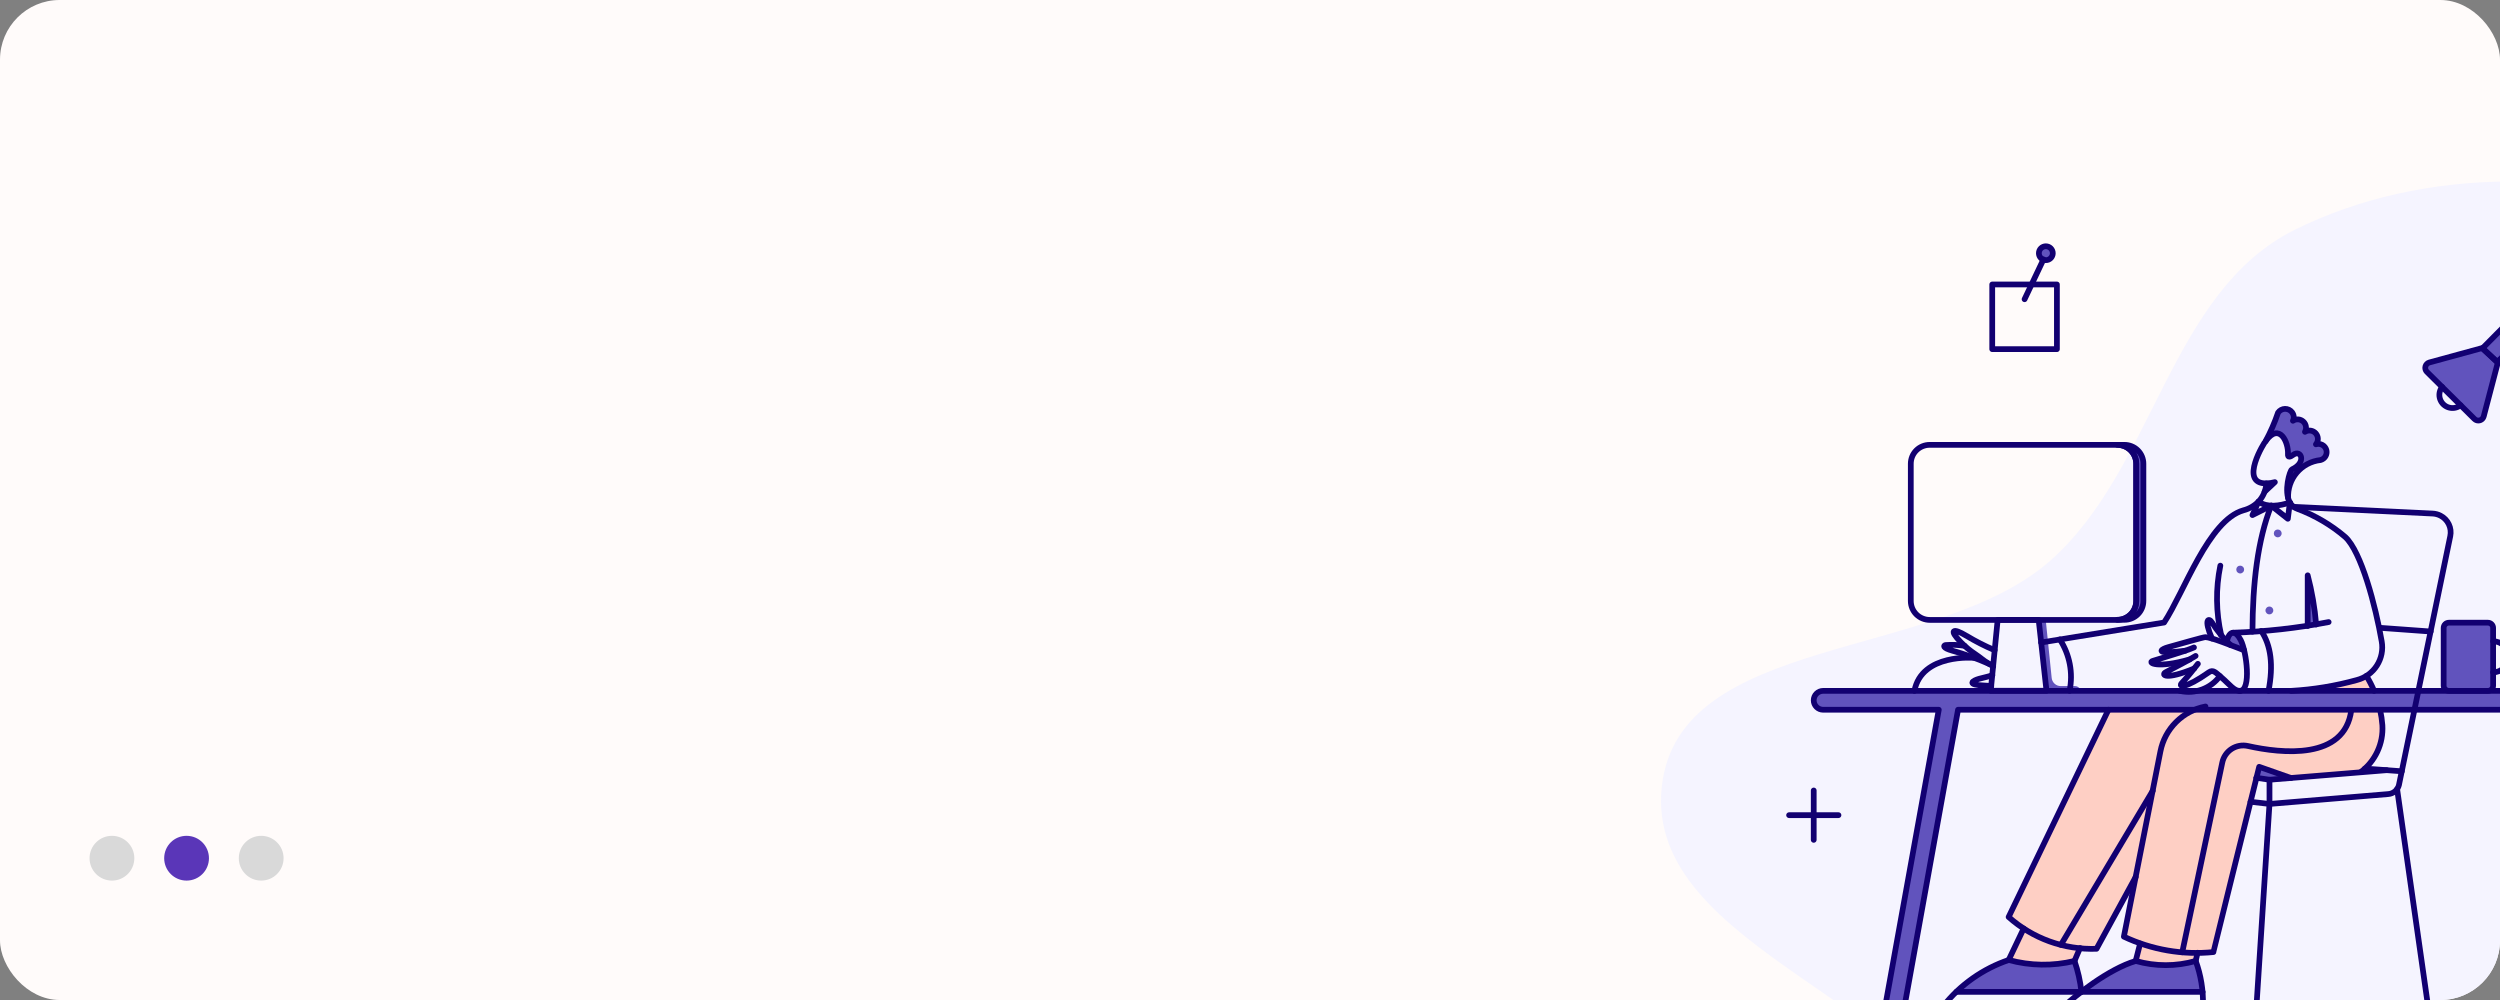 <svg width="335" height="134" viewBox="0 0 335 134" fill="none" xmlns="http://www.w3.org/2000/svg">
<rect x="0" y="0" width="335" height="134" fill="#808080" stroke="none"/>
<g clip-path="url(#clip0_940_4333)">
<rect width="335" height="134" rx="8" fill="#FFFBFA"/>
<path fill-rule="evenodd" clip-rule="evenodd" d="M404.834 71.487C415.942 85.133 427.962 97.944 433.94 114.392C440.213 131.655 450.463 153.431 439.86 167.863C428 184.004 400.907 175.696 382.686 184.15C371.983 189.115 367.131 201.965 356.288 206.635C344.454 211.73 331.225 210.019 318.379 211.841C296.46 214.952 269.271 237.632 253.772 221.182C238.045 204.489 271.783 178.093 265.881 156.12C260.068 134.472 220.282 127.441 222.68 105.41C224.91 84.915 259.403 88.622 274.692 75.169C288.722 62.823 290.678 39.17 307.455 30.812C324.798 22.174 346.967 22.397 365.278 30.045C383.119 37.497 392.573 56.425 404.834 71.487Z" fill="#F5F4FF"/>
<circle cx="15" cy="115" r="3" fill="#D9D9D9"/>
<circle cx="25" cy="115" r="3" fill="#5A36B8"/>
<circle cx="35" cy="115" r="3" fill="#D9D9D9"/>
<path d="M317.097 90.568C315.271 91.693 309.481 92.438 307.02 92.575H318.117C317.825 91.882 317.484 91.212 317.097 90.568Z" fill="#FECFC4"/>
<path d="M318.915 95.106H282.533L269.155 122.881C269.79 123.442 270.464 123.956 271.173 124.42L269.169 128.638C272.048 129.429 275.08 129.474 277.981 128.769L278.719 127.048C279.455 127.12 280.194 127.151 280.933 127.141L286.173 117.552L284.598 125.511C285.305 125.86 286.034 126.167 286.778 126.43L286.197 128.768C288.82 129.517 291.6 129.517 294.224 128.768L294.47 127.666C295.179 127.663 295.887 127.633 296.594 127.575L302.367 104.222L304.112 104.484L316.254 103.51C318.75 101.469 319.838 98.931 318.915 95.106Z" fill="#FECFC4"/>
<path d="M303.69 64.776C303.666 65.159 303.588 65.535 303.46 65.896L304.856 64.587C304.477 64.699 304.085 64.762 303.69 64.776Z" fill="#6153BD"/>
<path d="M309.245 77.104V83.88C309.623 83.822 310.001 83.764 310.379 83.691C310.177 81.469 309.798 79.266 309.245 77.104Z" fill="#6153BD"/>
<path d="M300.768 87.152L298.994 86.498C298.788 86.321 298.589 86.137 298.397 85.945C298.864 83.924 300.113 84.68 300.768 87.152Z" fill="#6153BD"/>
<path d="M287.215 62.142V80.522C287.215 81.192 286.948 81.836 286.473 82.31C285.999 82.785 285.356 83.051 284.685 83.052H283.725C284.396 83.051 285.039 82.785 285.514 82.31C285.988 81.836 286.255 81.192 286.255 80.522V62.142C286.255 61.471 285.988 60.827 285.514 60.353C285.039 59.878 284.396 59.612 283.725 59.611H284.685C285.356 59.612 285.999 59.878 286.473 60.353C286.948 60.827 287.215 61.471 287.215 62.142Z" fill="#6153BD"/>
<path d="M278.04 91.936H276.149C275.846 91.939 275.553 91.829 275.327 91.627C275.1 91.425 274.957 91.147 274.925 90.845L274.128 83.067H273.168L274.23 92.752H278.84C278.842 92.645 278.823 92.54 278.784 92.441C278.744 92.342 278.686 92.252 278.611 92.176C278.537 92.1 278.448 92.039 278.35 91.998C278.252 91.957 278.146 91.936 278.04 91.936Z" fill="#6153BD"/>
<path d="M310.336 59.524C310.507 59.318 310.6 59.057 310.596 58.788C310.592 58.52 310.493 58.262 310.316 58.06C310.139 57.859 309.896 57.727 309.63 57.689C309.364 57.65 309.094 57.708 308.867 57.852C308.99 57.631 309.036 57.374 308.995 57.124C308.955 56.874 308.831 56.645 308.644 56.474C308.458 56.303 308.219 56.2 307.967 56.181C307.715 56.161 307.463 56.228 307.253 56.369C307.931 55.148 305.987 54.105 305.263 55.278C304.815 56.603 304.256 57.887 303.591 59.117C305.452 56.515 306.703 59.277 306.586 60.906C306.601 61.225 306.761 61.313 307.284 60.934C308.36 60.149 309.131 61.981 307.124 62.883C306.506 64.073 306.326 65.442 306.615 66.751C306.601 66.547 306.368 62.49 310.949 61.647C311.186 61.597 311.399 61.467 311.552 61.279C311.705 61.092 311.789 60.857 311.791 60.615C311.792 60.438 311.752 60.263 311.674 60.104C311.596 59.945 311.481 59.807 311.339 59.702C311.197 59.595 311.033 59.524 310.859 59.493C310.684 59.462 310.505 59.473 310.336 59.524Z" fill="#6153BD"/>
<path d="M305.74 71.477C305.74 71.616 305.685 71.749 305.587 71.848C305.489 71.946 305.355 72.001 305.216 72.001C305.077 72.001 304.944 71.946 304.845 71.848C304.747 71.749 304.692 71.616 304.692 71.477C304.692 71.338 304.747 71.204 304.845 71.106C304.944 71.008 305.077 70.953 305.216 70.953C305.355 70.953 305.489 71.008 305.587 71.106C305.685 71.204 305.74 71.338 305.74 71.477Z" fill="#6153BD"/>
<path d="M300.709 76.319C300.709 76.458 300.654 76.592 300.556 76.69C300.457 76.788 300.324 76.843 300.185 76.843C300.046 76.843 299.913 76.788 299.814 76.69C299.716 76.592 299.661 76.458 299.661 76.319C299.661 76.18 299.716 76.047 299.814 75.948C299.913 75.85 300.046 75.795 300.185 75.795C300.324 75.795 300.457 75.85 300.556 75.948C300.654 76.047 300.709 76.18 300.709 76.319Z" fill="#6153BD"/>
<path d="M304.621 81.801C304.621 81.94 304.566 82.073 304.467 82.172C304.369 82.27 304.236 82.325 304.097 82.325C303.957 82.325 303.824 82.27 303.726 82.172C303.628 82.073 303.572 81.94 303.572 81.801C303.572 81.662 303.628 81.529 303.726 81.43C303.824 81.332 303.957 81.277 304.097 81.277C304.236 81.277 304.369 81.332 304.467 81.43C304.566 81.529 304.621 81.662 304.621 81.801Z" fill="#6153BD"/>
<path d="M333.381 83.444H328.146C327.961 83.444 327.783 83.518 327.652 83.649C327.521 83.78 327.448 83.957 327.448 84.142V91.878C327.448 92.063 327.521 92.241 327.652 92.372C327.783 92.503 327.961 92.576 328.146 92.576H333.381C333.565 92.574 333.741 92.499 333.871 92.369C334.002 92.239 334.076 92.063 334.079 91.878V84.139C334.077 83.955 334.003 83.778 333.872 83.648C333.742 83.518 333.565 83.445 333.381 83.444Z" fill="#6153BD"/>
<path d="M332.615 46.638L325.533 48.572C325.407 48.607 325.292 48.674 325.2 48.767C325.107 48.859 325.041 48.975 325.007 49.101C324.973 49.228 324.973 49.361 325.007 49.488C325.04 49.614 325.107 49.73 325.199 49.823L331.568 56.134C331.637 56.203 331.72 56.258 331.81 56.296C331.901 56.334 331.998 56.353 332.096 56.353C332.195 56.353 332.292 56.334 332.382 56.296C332.473 56.258 332.555 56.203 332.625 56.134C332.717 56.041 332.784 55.926 332.818 55.799L334.709 48.587L332.615 46.638Z" fill="#6153BD"/>
<path d="M337.522 43.679C337.265 43.427 336.919 43.287 336.559 43.29C336.199 43.293 335.855 43.438 335.602 43.695L332.65 46.675L334.64 48.522L337.534 45.599C337.783 45.341 337.922 44.995 337.92 44.637C337.917 44.278 337.774 43.934 337.522 43.679Z" fill="#6153BD"/>
<path d="M275.073 33.934C275.073 34.056 275.049 34.177 275.001 34.29C274.954 34.403 274.886 34.505 274.799 34.592C274.712 34.678 274.609 34.746 274.496 34.793C274.383 34.839 274.262 34.863 274.14 34.863C274.017 34.862 273.896 34.838 273.783 34.791C273.67 34.744 273.568 34.675 273.482 34.588C273.395 34.502 273.327 34.399 273.28 34.286C273.234 34.173 273.21 34.051 273.21 33.929C273.211 33.682 273.31 33.445 273.485 33.271C273.66 33.097 273.897 32.999 274.144 33C274.391 33.001 274.628 33.099 274.802 33.274C274.976 33.45 275.074 33.687 275.073 33.934Z" fill="#6153BD"/>
<path d="M294.224 128.769C291.6 129.518 288.821 129.518 286.197 128.769C283.74 129.482 278.912 132.913 278.912 132.913H295.155C295.001 131.501 294.689 130.111 294.224 128.769Z" fill="#6153BD"/>
<path d="M277.981 128.769C275.081 129.474 272.048 129.429 269.169 128.638C266.534 129.502 264.135 130.966 262.161 132.913H278.898C278.694 131.511 278.387 130.126 277.981 128.769Z" fill="#6153BD"/>
<path d="M306.991 104.253L304.112 104.485L302.367 104.224L302.731 102.755L306.991 104.253Z" fill="#6153BD"/>
<path d="M357.347 92.576H244.304C243.969 92.576 243.647 92.71 243.41 92.947C243.172 93.184 243.039 93.506 243.039 93.841C243.039 94.177 243.172 94.499 243.41 94.736C243.647 94.973 243.969 95.106 244.304 95.106H259.797L252.665 134.586C252.653 134.658 252.648 134.731 252.651 134.804H255.21L262.377 95.106H339.302L346.47 134.818H349.03C349.015 134.746 349.015 134.673 349.001 134.589L341.87 95.109H357.347C357.675 95.098 357.986 94.96 358.214 94.724C358.442 94.488 358.569 94.172 358.569 93.844C358.569 93.516 358.442 93.201 358.214 92.965C357.986 92.729 357.675 92.591 357.347 92.579V92.576Z" fill="#6153BD"/>
<path d="M275.073 33.934C275.073 34.056 275.049 34.177 275.001 34.29C274.954 34.403 274.886 34.505 274.799 34.592C274.712 34.678 274.609 34.746 274.496 34.793C274.383 34.839 274.262 34.863 274.14 34.863C274.017 34.862 273.896 34.838 273.783 34.791C273.67 34.744 273.568 34.675 273.482 34.588C273.395 34.502 273.327 34.399 273.28 34.286C273.234 34.173 273.21 34.051 273.21 33.929C273.211 33.682 273.31 33.445 273.485 33.271C273.66 33.097 273.897 32.999 274.144 33C274.391 33.001 274.628 33.099 274.802 33.274C274.976 33.45 275.074 33.687 275.073 33.934Z" stroke="#120071" stroke-width="0.769"/>
<path d="M337.521 43.679C337.264 43.427 336.918 43.287 336.558 43.29C336.198 43.293 335.854 43.438 335.602 43.695L332.65 46.675L334.64 48.522L337.533 45.599C337.783 45.341 337.921 44.995 337.919 44.637C337.917 44.278 337.774 43.934 337.521 43.679Z" stroke="#120071" stroke-width="0.769" stroke-linejoin="round"/>
<path d="M357.347 92.576H244.304C243.969 92.576 243.647 92.71 243.41 92.947C243.172 93.184 243.039 93.506 243.039 93.841C243.039 94.177 243.172 94.499 243.41 94.736C243.647 94.973 243.969 95.106 244.304 95.106H259.797L252.665 134.586C252.653 134.658 252.648 134.731 252.651 134.804H255.21L262.377 95.106H339.302L346.47 134.818H349.03C349.015 134.746 349.015 134.673 349.001 134.589L341.87 95.109H357.347C357.675 95.098 357.986 94.96 358.214 94.724C358.442 94.488 358.569 94.172 358.569 93.844C358.569 93.516 358.442 93.201 358.214 92.965C357.986 92.729 357.675 92.591 357.347 92.579V92.576Z" stroke="#120071" stroke-width="0.769" stroke-linejoin="round"/>
<path d="M297.467 90.599C296.863 91.416 296.033 92.039 295.08 92.391C294.126 92.742 293.091 92.806 292.101 92.576" stroke="#120071" stroke-width="0.769" stroke-linecap="round" stroke-linejoin="round"/>
<path d="M264.577 88.155C264.577 88.155 257.506 87.502 256.532 92.576" stroke="#120071" stroke-width="0.769" stroke-linecap="round" stroke-linejoin="round"/>
<path d="M267.09 89.29C266.872 89.173 266.696 89.06 266.523 88.955C265.701 88.458 265.403 88.126 264.676 87.646C263.977 87.183 263.329 86.647 262.742 86.047C261.127 84.39 261.666 84.098 263.484 85.189C263.495 85.191 263.505 85.196 263.513 85.203C264.72 85.934 265.979 86.576 267.279 87.124" stroke="#120071" stroke-width="0.769" stroke-linecap="round" stroke-linejoin="round"/>
<path d="M266.523 88.955C264.934 88.253 263.297 87.664 261.625 87.195C260.215 86.799 260.462 86.481 260.694 86.439C261.553 86.374 262.417 86.408 263.268 86.541" stroke="#120071" stroke-width="0.769" stroke-linecap="round" stroke-linejoin="round"/>
<path d="M266.828 91.936C266.534 91.897 266.238 91.873 265.941 91.863C263.427 91.772 264.313 91.212 265.185 90.962C265.637 90.832 266.377 90.686 266.974 90.482" stroke="#120071" stroke-width="0.769" stroke-linecap="round" stroke-linejoin="round"/>
<path d="M321.212 105.736L325.357 134.818" stroke="#120071" stroke-width="0.769" stroke-linecap="round" stroke-linejoin="round"/>
<path d="M325.706 84.622L318.9 84.127" stroke="#120071" stroke-width="0.769" stroke-linecap="round" stroke-linejoin="round"/>
<path d="M294.471 127.667L294.224 128.769" stroke="#120071" stroke-width="0.769" stroke-linecap="round" stroke-linejoin="round"/>
<path d="M286.183 128.769L286.778 126.431" stroke="#120071" stroke-width="0.769" stroke-linecap="round" stroke-linejoin="round"/>
<path d="M278.723 127.039L277.981 128.769" stroke="#120071" stroke-width="0.769" stroke-linecap="round" stroke-linejoin="round"/>
<path d="M269.155 128.652L271.173 124.419" stroke="#120071" stroke-width="0.769" stroke-linecap="round" stroke-linejoin="round"/>
<path d="M286.183 117.514L280.933 127.14C276.605 127.289 272.386 125.763 269.155 122.88L282.533 95.106" stroke="#120071" stroke-width="0.769" stroke-linecap="round" stroke-linejoin="round"/>
<path d="M292.421 127.609L297.787 102.173C297.865 101.801 298.016 101.449 298.231 101.136C298.446 100.824 298.722 100.557 299.041 100.351C299.36 100.146 299.717 100.005 300.091 99.939C300.464 99.872 300.848 99.88 301.218 99.963C305.733 100.972 314.22 101.9 315.075 95.14" stroke="#120071" stroke-width="0.769" stroke-linecap="round" stroke-linejoin="round"/>
<path d="M273.51 86.095L289.992 83.417C292.711 79.284 295.941 69.711 300.622 68.381C301.389 68.185 302.088 67.783 302.643 67.218" stroke="#120071" stroke-width="0.769" stroke-linecap="round" stroke-linejoin="round"/>
<path d="M303.69 64.776C304.076 64.763 304.458 64.706 304.831 64.608L303.454 65.896" stroke="#120071" stroke-width="0.769" stroke-linecap="round" stroke-linejoin="round"/>
<path d="M306.846 67.332C307.071 67.746 307.445 68.058 307.893 68.205C310.219 69.073 312.374 70.342 314.262 71.955C316.415 73.931 318.318 81.172 319.148 85.944C319.348 87.066 319.118 88.222 318.503 89.181C317.889 90.141 316.935 90.833 315.832 91.12C312.955 91.919 310.001 92.407 307.02 92.575" stroke="#120071" stroke-width="0.769" stroke-linecap="round" stroke-linejoin="round"/>
<path d="M312.037 83.357C307.816 84.171 303.537 84.647 299.241 84.782" stroke="#120071" stroke-width="0.769" stroke-linecap="round" stroke-linejoin="round"/>
<path d="M310.365 83.68C310.176 81.456 309.796 79.252 309.23 77.093V83.883" stroke="#120071" stroke-width="0.769" stroke-linecap="round" stroke-linejoin="round"/>
<path d="M276.019 85.684C277.343 87.715 277.814 90.186 277.327 92.562" stroke="#120071" stroke-width="0.769" stroke-linecap="round" stroke-linejoin="round"/>
<path d="M293.991 86.76C292.872 87.254 290.007 88.069 288.466 88.563C287.739 88.793 289.033 89.624 293.424 88.359" stroke="#120071" stroke-width="0.769" stroke-linecap="round" stroke-linejoin="round"/>
<path d="M294.21 87.894C293.148 88.562 291.607 89.332 290.211 90.075C289.556 90.423 290.153 91.18 294.021 89.58" stroke="#120071" stroke-width="0.769" stroke-linecap="round" stroke-linejoin="round"/>
<path d="M294.515 88.955C293.902 89.711 293.372 90.444 292.348 91.543C291.871 92.055 292.747 92.366 295.983 90.089C296.58 89.669 296.902 90.13 297.685 90.787C298.72 91.656 299.415 92.663 300.171 92.561" stroke="#120071" stroke-width="0.769" stroke-linecap="round" stroke-linejoin="round"/>
<path d="M296.405 85.567C295.242 82.888 295.998 82.735 296.405 83.415C297.095 84.529 297.931 85.546 298.89 86.439" stroke="#120071" stroke-width="0.769" stroke-linecap="round" stroke-linejoin="round"/>
<path d="M298.397 85.945C298.76 84.369 299.601 84.482 300.264 85.781C301.029 87.284 301.727 92.576 300.127 92.576" stroke="#120071" stroke-width="0.769" stroke-linecap="round" stroke-linejoin="round"/>
<path d="M300.714 87.132C299.003 86.494 296.259 85.378 295.518 85.378C295.242 85.378 292.086 86.296 290.56 86.716C289.556 86.993 289.077 87.456 290.705 87.399C291.388 87.375 292.144 87.283 292.828 87.196" stroke="#120071" stroke-width="0.769" stroke-linecap="round" stroke-linejoin="round"/>
<path d="M297.525 75.797C296.894 78.876 296.934 82.055 297.641 85.118" stroke="#120071" stroke-width="0.769" stroke-linecap="round" stroke-linejoin="round"/>
<path d="M274.23 92.561H266.756L267.686 83.066H273.183L274.23 92.561Z" stroke="#120071" stroke-width="0.769" stroke-linecap="round" stroke-linejoin="round"/>
<path d="M303.588 59.131C304.252 57.9 304.811 56.616 305.261 55.292C305.364 55.141 305.502 55.016 305.664 54.928C305.825 54.84 306.006 54.792 306.189 54.788C306.373 54.784 306.555 54.824 306.72 54.904C306.885 54.985 307.029 55.103 307.139 55.25C307.286 55.447 307.367 55.686 307.369 55.932C307.368 56.09 307.328 56.244 307.253 56.383C307.463 56.242 307.714 56.177 307.966 56.196C308.218 56.216 308.456 56.319 308.642 56.49C308.829 56.661 308.952 56.89 308.992 57.139C309.033 57.389 308.989 57.645 308.867 57.866C309.094 57.722 309.364 57.665 309.63 57.703C309.895 57.741 310.139 57.873 310.316 58.075C310.493 58.276 310.592 58.534 310.596 58.803C310.599 59.071 310.507 59.332 310.335 59.538C310.475 59.494 310.623 59.477 310.769 59.49C310.915 59.504 311.057 59.546 311.187 59.615C311.317 59.684 311.431 59.778 311.524 59.892C311.617 60.005 311.686 60.137 311.727 60.278C311.788 60.49 311.783 60.716 311.714 60.926C311.645 61.136 311.515 61.321 311.34 61.456C311.223 61.545 311.09 61.61 310.948 61.647C309.709 61.781 308.57 62.385 307.763 63.335C306.957 64.284 306.546 65.507 306.614 66.751" stroke="#120071" stroke-width="0.769" stroke-linecap="round" stroke-linejoin="round"/>
<path d="M306.846 67.333L306.57 69.514L304.345 67.754L301.829 69.019L302.643 67.216" stroke="#120071" stroke-width="0.769" stroke-linecap="round" stroke-linejoin="round"/>
<path d="M304.345 67.754C302.513 72.379 301.858 78.18 301.829 84.637" stroke="#120071" stroke-width="0.769" stroke-linecap="round" stroke-linejoin="round"/>
<path d="M334.081 85.931C334.633 85.931 335.162 86.15 335.551 86.54C335.745 86.733 335.898 86.962 336.003 87.214C336.107 87.466 336.161 87.737 336.161 88.01C336.161 88.283 336.107 88.554 336.003 88.806C335.898 89.058 335.745 89.287 335.551 89.48C335.162 89.871 334.633 90.089 334.081 90.089" stroke="#120071" stroke-width="0.769" stroke-linecap="round" stroke-linejoin="round"/>
<path d="M337.178 49.636L334.954 48.211" stroke="#120071" stroke-width="0.769" stroke-linecap="round" stroke-linejoin="round"/>
<path d="M329.719 54.304C329.483 54.488 329.204 54.609 328.908 54.656C328.612 54.702 328.309 54.672 328.028 54.569C327.747 54.465 327.497 54.292 327.302 54.065C327.106 53.838 326.972 53.565 326.912 53.271C326.861 53.024 326.865 52.768 326.923 52.522C326.98 52.276 327.091 52.045 327.247 51.846" stroke="#120071" stroke-width="0.769" stroke-linecap="round" stroke-linejoin="round"/>
<path d="M304.112 107.728L302.367 134.818" stroke="#120071" stroke-width="0.769" stroke-linecap="round" stroke-linejoin="round"/>
<path d="M275.626 46.786H266.959V38.12H275.626V46.786Z" stroke="#120071" stroke-width="0.769" stroke-linecap="round" stroke-linejoin="round"/>
<path d="M271.292 40.097L273.823 34.76" stroke="#120071" stroke-width="0.769" stroke-linecap="round" stroke-linejoin="round"/>
<path d="M246.355 109.232H239.738" stroke="#120071" stroke-width="0.769" stroke-linecap="round" stroke-linejoin="round"/>
<path d="M243.039 112.541V105.925" stroke="#120071" stroke-width="0.769" stroke-linecap="round" stroke-linejoin="round"/>
<path d="M278.912 132.913H295.155" stroke="#120071" stroke-width="0.769" stroke-linecap="round" stroke-linejoin="round"/>
<path d="M262.146 132.913H278.883" stroke="#120071" stroke-width="0.769" stroke-linecap="round" stroke-linejoin="round"/>
<path d="M278.911 132.89C278.757 131.486 278.445 130.103 277.981 128.768C275.081 129.473 272.048 129.428 269.169 128.637C265.719 129.809 262.68 131.95 260.416 134.803C267.134 134.803 271.598 134.818 276.658 134.803" stroke="#120071" stroke-width="0.769" stroke-linecap="round" stroke-linejoin="round"/>
<path d="M294.224 128.769C291.6 129.518 288.821 129.518 286.197 128.769C282.576 129.819 277.942 133.52 276.658 134.804C284.336 134.804 289.164 134.731 295.198 134.731C295.251 132.7 294.921 130.677 294.224 128.769Z" stroke="#120071" stroke-width="0.769" stroke-linecap="round" stroke-linejoin="round"/>
<path d="M302.367 104.224L302.731 102.755L306.991 104.253" stroke="#120071" stroke-width="0.769" stroke-linecap="round" stroke-linejoin="round"/>
<path d="M302.367 104.224L304.112 104.485L319.814 103.203" stroke="#120071" stroke-width="0.769" stroke-linecap="round" stroke-linejoin="round"/>
<path d="M321.838 103.351L316.894 102.987" stroke="#120071" stroke-width="0.769" stroke-linecap="round" stroke-linejoin="round"/>
<path d="M276.164 126.602L288.465 105.968" stroke="#120071" stroke-width="0.769" stroke-linecap="round" stroke-linejoin="round"/>
<path d="M303.007 84.549C304.316 86.483 304.65 89.159 303.981 92.576" stroke="#120071" stroke-width="0.769" stroke-linecap="round" stroke-linejoin="round"/>
<path d="M301.567 107.437L304.112 107.728L320.031 106.405C320.365 106.379 320.683 106.248 320.938 106.031C321.194 105.815 321.375 105.523 321.456 105.198L328.334 71.855C328.448 71.315 328.382 70.753 328.145 70.255C327.909 69.757 327.515 69.35 327.025 69.097C326.701 68.929 326.343 68.833 325.978 68.816L307.34 67.914" stroke="#120071" stroke-width="0.769" stroke-linecap="round" stroke-linejoin="round"/>
<path d="M295.533 94.67C294.044 94.957 292.674 95.682 291.599 96.751C290.524 97.821 289.792 99.188 289.498 100.675L284.6 125.512C288.336 127.28 292.484 127.994 296.597 127.578C296.597 127.506 301.05 109.546 302.369 104.225" stroke="#120071" stroke-width="0.769" stroke-linecap="round" stroke-linejoin="round"/>
<path d="M283.725 59.611C284.396 59.612 285.039 59.878 285.514 60.353C285.988 60.827 286.255 61.471 286.255 62.142V80.536C286.255 81.207 285.989 81.851 285.514 82.326C285.04 82.8 284.396 83.067 283.725 83.068H258.583C257.912 83.067 257.268 82.801 256.792 82.327C256.317 81.853 256.049 81.209 256.046 80.538V62.142C256.046 61.809 256.111 61.48 256.237 61.174C256.364 60.867 256.55 60.588 256.784 60.353C257.019 60.118 257.298 59.931 257.604 59.804C257.911 59.677 258.24 59.611 258.572 59.611H283.725Z" stroke="#120071" stroke-width="0.769" stroke-linecap="round" stroke-linejoin="round"/>
<path d="M287.215 62.142V80.522C287.215 81.192 286.948 81.836 286.473 82.31C285.999 82.785 285.356 83.051 284.685 83.052H283.725C284.396 83.051 285.039 82.785 285.514 82.31C285.988 81.836 286.255 81.192 286.255 80.522V62.142C286.255 61.471 285.988 60.827 285.514 60.353C285.039 59.878 284.396 59.612 283.725 59.611H284.685C285.356 59.612 285.999 59.878 286.473 60.353C286.948 60.827 287.215 61.471 287.215 62.142Z" stroke="#120071" stroke-width="0.769" stroke-linecap="round" stroke-linejoin="round"/>
<path d="M307.283 60.95C308.354 60.16 309.119 61.985 307.123 62.898C306.845 63.025 305.988 65.821 306.846 67.337C305.476 67.788 303.822 68.056 302.644 67.221C303.266 66.552 303.636 65.688 303.69 64.776C299.909 64.835 303.516 59.12 303.588 59.12C305.437 56.535 306.683 59.255 306.586 60.874C306.558 61.352 306.893 61.235 307.283 60.95Z" stroke="#120071" stroke-width="0.769" stroke-linecap="round" stroke-linejoin="round"/>
<path d="M316.332 103.463C317.297 102.739 318.069 101.787 318.576 100.692C319.084 99.597 319.312 98.393 319.24 97.188C319.187 96.499 319.087 95.816 318.939 95.141" stroke="#120071" stroke-width="0.769" stroke-linecap="round" stroke-linejoin="round"/>
<path d="M317.097 90.568C317.491 91.21 317.835 91.881 318.127 92.575" stroke="#120071" stroke-width="0.769" stroke-linecap="round" stroke-linejoin="round"/>
<path d="M334.081 91.878C334.081 92.063 334.007 92.24 333.877 92.371C333.746 92.502 333.568 92.576 333.383 92.576H328.148C327.963 92.576 327.786 92.502 327.655 92.371C327.524 92.24 327.45 92.063 327.45 91.878V84.139C327.45 83.954 327.524 83.776 327.655 83.645C327.786 83.514 327.963 83.441 328.148 83.441H333.38C333.565 83.441 333.742 83.515 333.873 83.646C334.004 83.776 334.078 83.954 334.078 84.139L334.081 91.878Z" stroke="#120071" stroke-width="0.769" stroke-linecap="round" stroke-linejoin="round"/>
<path d="M304.112 107.728V104.485" stroke="#120071" stroke-width="0.769" stroke-linecap="round" stroke-linejoin="round"/>
<path d="M332.615 46.638L325.533 48.572C325.407 48.607 325.292 48.674 325.2 48.767C325.107 48.859 325.041 48.975 325.007 49.101C324.973 49.228 324.973 49.361 325.007 49.488C325.04 49.614 325.107 49.73 325.199 49.823L331.568 56.134C331.637 56.203 331.72 56.258 331.81 56.296C331.901 56.334 331.998 56.353 332.096 56.353C332.195 56.353 332.292 56.334 332.382 56.296C332.473 56.258 332.555 56.203 332.625 56.134C332.717 56.041 332.784 55.926 332.818 55.799L334.709 48.587L332.615 46.638Z" stroke="#120071" stroke-width="0.769" stroke-linejoin="round"/>
</g>
<defs>
<clipPath id="clip0_940_4333">
<rect width="335" height="134" rx="8" fill="white"/>
</clipPath>
</defs>
</svg>
